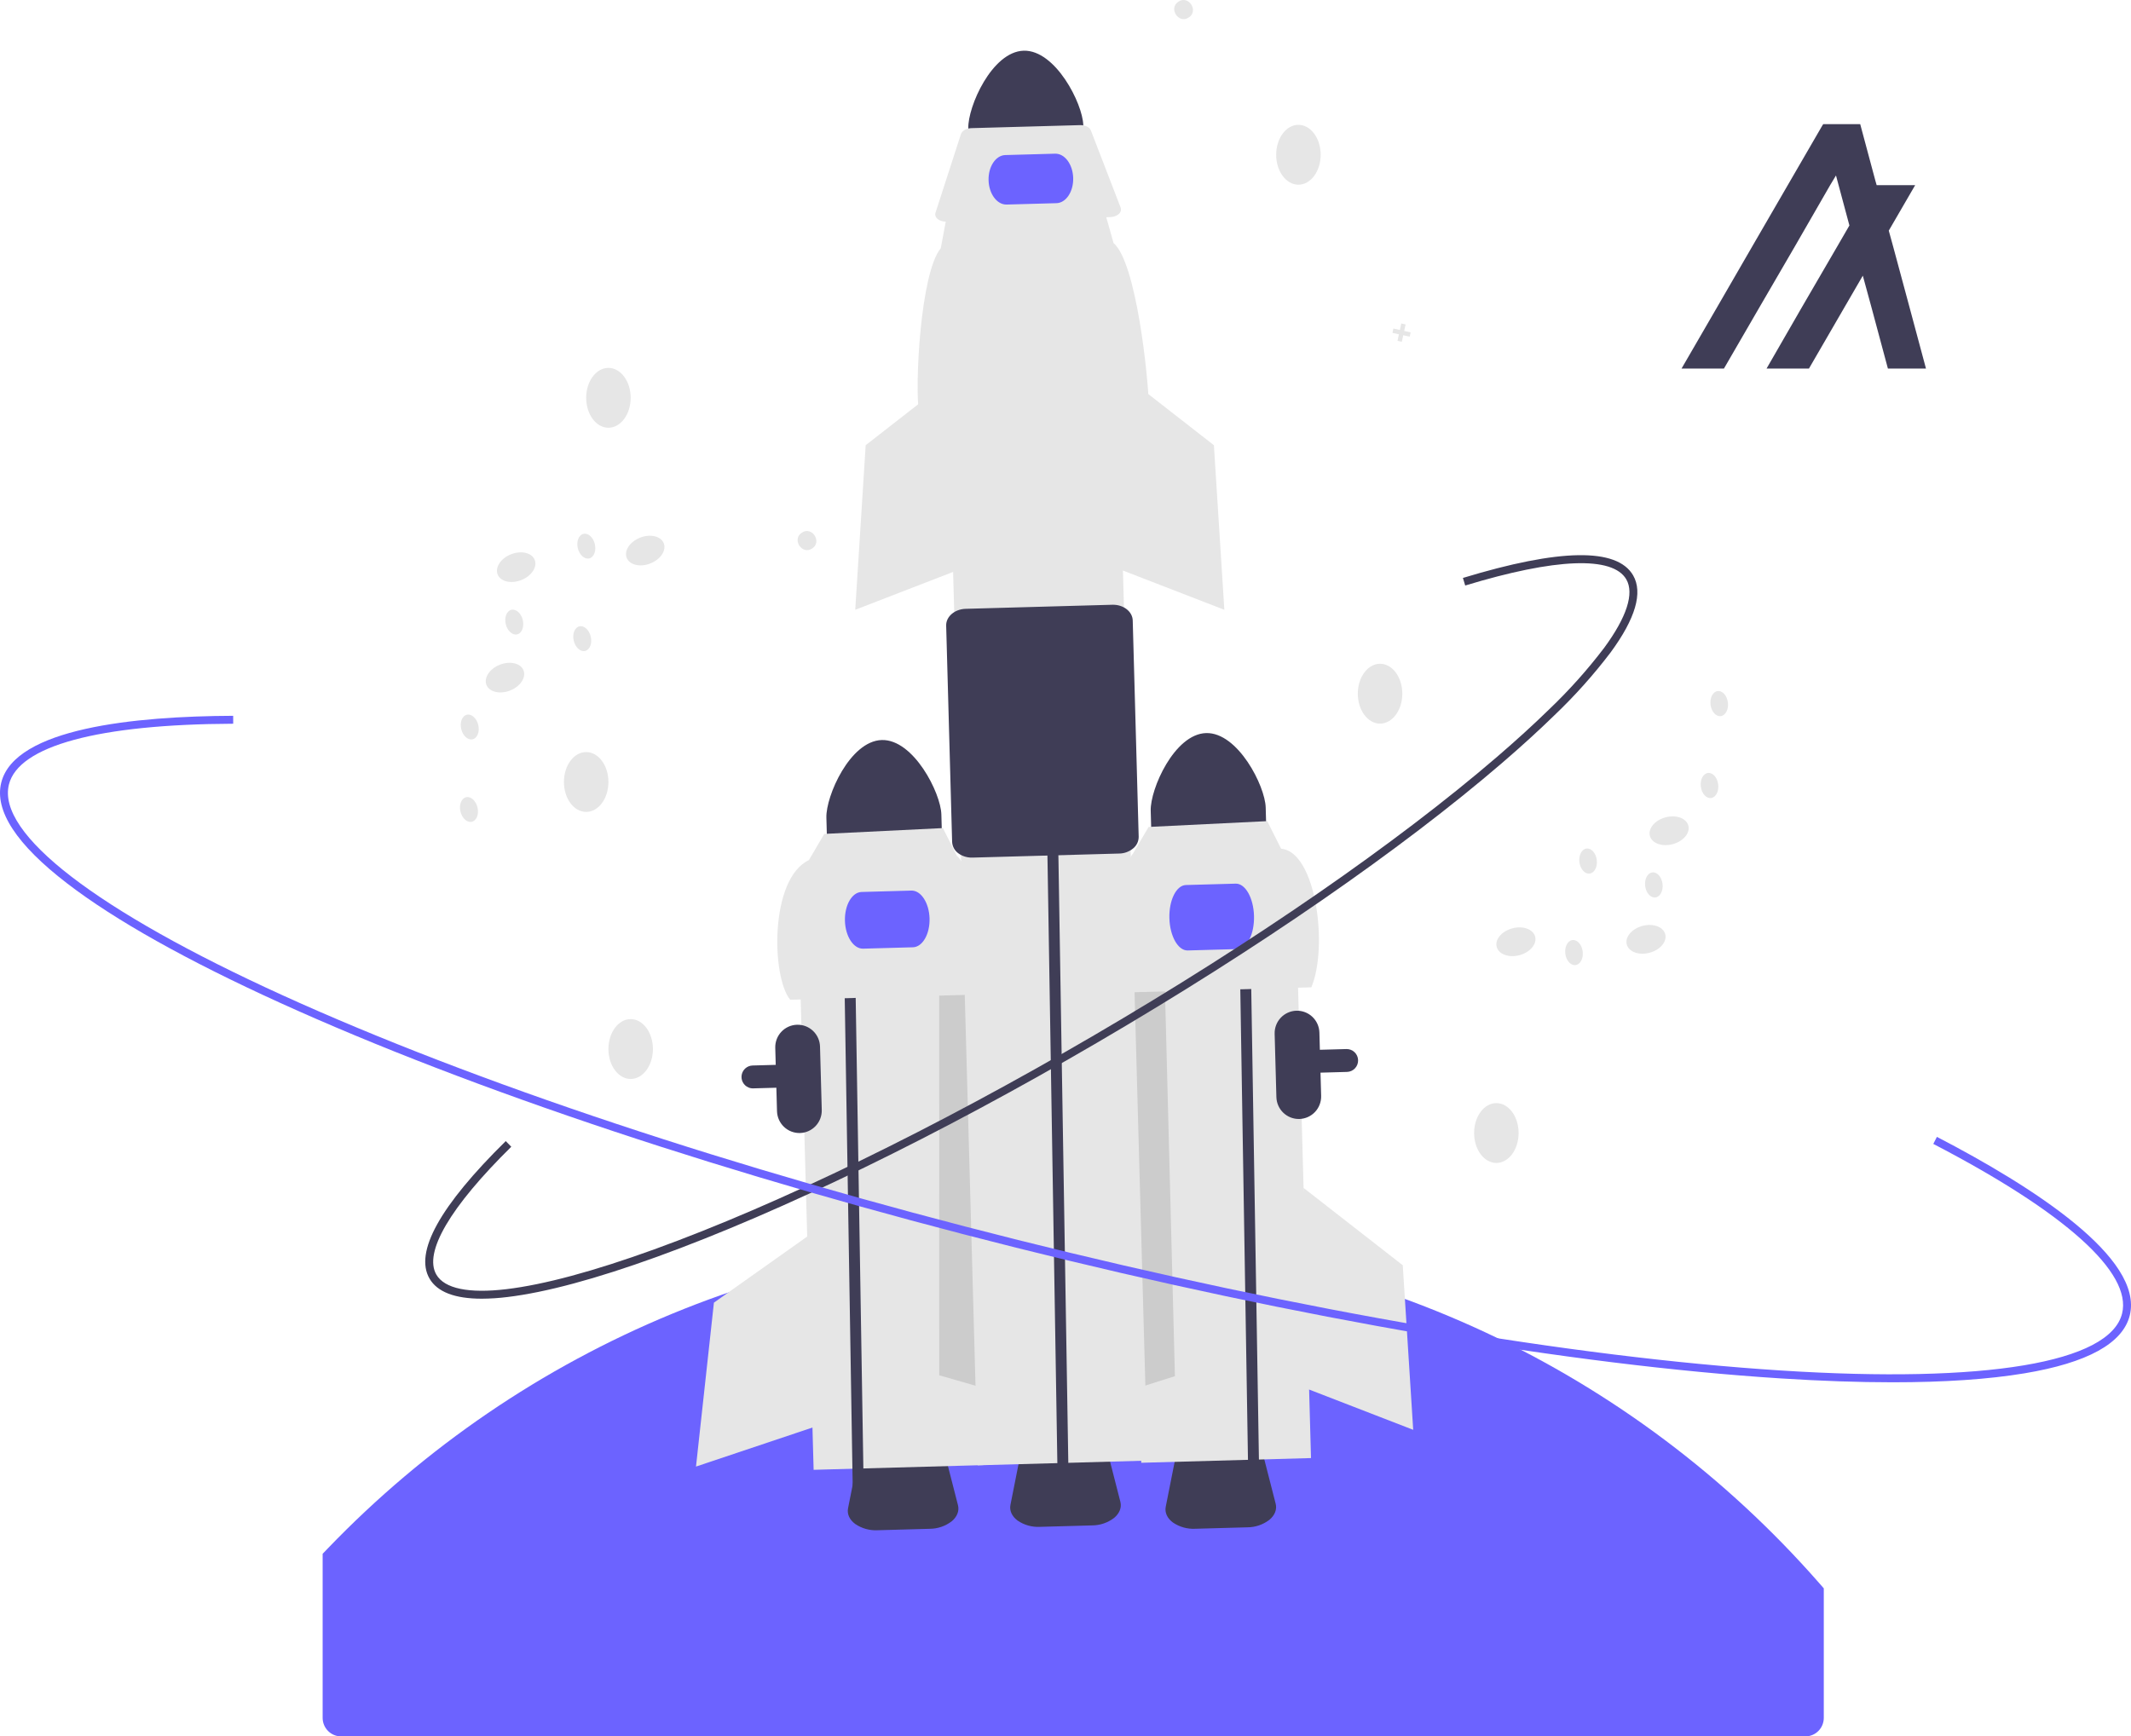 <svg width="100%" height="100%" viewBox="0 0 1081 881" fill="none" xmlns="http://www.w3.org/2000/svg">
<g clip-path="url(#clip0_570_3)">
<path d="M925.158 805.886V871.618C925.155 874.105 924.169 876.49 922.416 878.249C920.663 880.008 918.286 880.998 915.806 881.001H173.02C170.541 880.995 168.166 880.005 166.413 878.246C164.66 876.488 163.673 874.105 163.668 871.618V788.353C164.55 787.415 165.431 786.49 166.34 785.566C215.68 734.251 275.084 693.752 340.805 666.624C406.526 639.496 477.137 626.328 548.184 627.95C619.231 629.572 689.171 645.949 753.594 676.049C818.017 706.148 875.524 749.316 922.486 802.83C923.394 803.835 924.276 804.867 925.158 805.886Z" fill="#6C63FF"/>
<path d="M471.642 775.669L445.147 776.403C441.123 776.611 437.141 775.491 433.811 773.214C430.933 771.067 429.613 768.164 430.192 765.249L435.406 738.96C436.388 734.001 442.446 730.252 449.807 730.048L464.439 729.642C471.801 729.439 478.055 732.847 479.309 737.744L485.961 763.704C486.699 766.583 485.54 769.554 482.786 771.857C479.586 774.315 475.672 775.653 471.642 775.669Z" fill="#3F3D56"/>
<path d="M632.798 774.918L606.303 775.652C602.279 775.86 598.297 774.74 594.967 772.463C592.09 770.316 590.77 767.413 591.348 764.498L596.562 738.21C597.545 733.25 603.602 729.501 610.963 729.297L625.595 728.891C632.957 728.688 639.211 732.096 640.465 736.993L647.117 762.953C647.855 765.832 646.697 768.803 643.942 771.107C640.742 773.564 636.828 774.902 632.798 774.918Z" fill="#3F3D56"/>
<path d="M379.641 551.739C378.431 551.216 377.435 550.294 376.818 549.125C376.201 547.957 376 546.612 376.248 545.313C376.497 544.014 377.18 542.84 378.184 541.983C379.189 541.127 380.454 540.64 381.772 540.604L682.985 532.259C683.744 532.238 684.5 532.367 685.21 532.639C685.92 532.911 686.569 533.32 687.121 533.844C687.673 534.368 688.117 534.996 688.427 535.692C688.737 536.387 688.907 537.138 688.928 537.899V537.9C688.969 539.438 688.4 540.93 687.345 542.048C686.291 543.166 684.838 543.818 683.305 543.863L683.304 543.862L382.091 552.207C381.25 552.233 380.414 552.073 379.641 551.739Z" fill="#3F3D56"/>
<path d="M490.804 451.693L404.703 454.078L412.73 745.741L498.831 743.356L490.804 451.693Z" fill="#E6E6E6"/>
<path d="M492.989 446.452L476.438 491.689L476.452 697.784L496.62 703.586L492.989 446.452Z" fill="#CCCCCC"/>
<path d="M447.305 375.469C431.197 375.928 418.907 403.897 419.202 414.812L419.746 434.571L478.073 432.955L477.529 413.196C477.223 402.282 463.414 375.035 447.305 375.469Z" fill="#3F3D56"/>
<path d="M405.82 574.863C402.81 574.943 399.892 573.822 397.705 571.745C395.518 569.669 394.242 566.808 394.155 563.788L393.27 531.632C393.187 528.611 394.303 525.681 396.373 523.486C398.443 521.291 401.297 520.012 404.308 519.928C407.318 519.845 410.238 520.965 412.426 523.042C414.614 525.118 415.889 527.982 415.972 531.003L416.857 563.159C416.937 566.179 415.82 569.107 413.75 571.301C411.681 573.495 408.829 574.776 405.82 574.863Z" fill="#3F3D56"/>
<path d="M427.669 454.769L427.262 433.517L432.817 433.379L433.224 454.562L438.259 763.313L432.703 763.467" fill="#3F3D56"/>
<path d="M500.678 504.466L400.831 507.232C391.294 495.564 390.428 445.853 410.331 436.392L418.136 423.095L478.31 420.147L485.343 434.148C495.243 442.6 500.348 492.001 500.678 504.466Z" fill="#E6E6E6"/>
<path d="M463.097 480.624L437.848 481.324C432.975 481.459 428.833 475.117 428.614 467.188C428.396 459.259 432.184 452.697 437.056 452.562L462.306 451.862C467.178 451.727 471.32 458.07 471.539 465.999C471.757 473.927 467.969 480.489 463.097 480.624Z" fill="#6C63FF"/>
<path d="M414.2 624.037L362.153 660.924L353.061 744.095L413.777 723.741L414.2 624.037Z" fill="#E6E6E6"/>
<path d="M657.011 448.12L570.91 450.506L578.937 742.169L665.038 739.783L657.011 448.12Z" fill="#E6E6E6"/>
<path d="M572.973 447.427L590.689 492.217L596.004 698.244L575.993 704.569L572.973 447.427Z" fill="#CCCCCC"/>
<path d="M700.068 367.145C706.301 367.145 711.354 360.347 711.354 351.961C711.354 343.576 706.301 336.778 700.068 336.778C693.836 336.778 688.783 343.576 688.783 351.961C688.783 360.347 693.836 367.145 700.068 367.145Z" fill="#E6E6E6"/>
<path d="M759.063 590.05C765.295 590.05 770.348 583.252 770.348 574.867C770.348 566.481 765.295 559.684 759.063 559.684C752.83 559.684 747.777 566.481 747.777 574.867C747.777 583.252 752.83 590.05 759.063 590.05Z" fill="#E6E6E6"/>
<path d="M319.922 547.439C326.155 547.439 331.207 540.642 331.207 532.256C331.207 523.871 326.155 517.073 319.922 517.073C313.689 517.073 308.637 523.871 308.637 532.256C308.637 540.642 313.689 547.439 319.922 547.439Z" fill="#E6E6E6"/>
<path d="M611.83 371.944C595.722 372.403 583.432 400.372 583.728 411.286L584.272 431.046L642.598 429.43L642.054 409.67C641.749 398.756 627.939 371.51 611.83 371.944Z" fill="#3F3D56"/>
<path d="M628.509 461.421L628.102 440.17L633.656 440.03L634.064 461.215L639.099 769.966L633.543 770.12" fill="#3F3D56"/>
<path d="M665.203 500.94L565.356 503.707C563.615 493.149 565.867 443.882 574.856 432.866L582.661 419.569L642.835 416.622L649.868 430.622C667.634 432.075 673.849 480.489 665.203 500.94Z" fill="#E6E6E6"/>
<path d="M627.743 481.536L602.494 482.236C597.621 482.371 593.451 475.033 593.199 465.881C592.948 456.729 596.708 449.171 601.58 449.036L626.829 448.337C631.702 448.202 635.872 455.54 636.124 464.692C636.375 473.844 632.615 481.401 627.743 481.536Z" fill="#6C63FF"/>
<path d="M661.265 602.717L711.581 641.947L716.879 725.449L657.154 702.335L661.265 602.717Z" fill="#E6E6E6"/>
<path d="M308.637 217.022C314.869 217.022 319.922 210.225 319.922 201.839C319.922 193.454 314.869 186.656 308.637 186.656C302.404 186.656 297.352 193.454 297.352 201.839C297.352 210.225 302.404 217.022 308.637 217.022Z" fill="#E6E6E6"/>
<path d="M658.654 93.707C664.887 93.707 669.94 86.909 669.94 78.524C669.94 70.138 664.887 63.341 658.654 63.341C652.422 63.341 647.369 70.138 647.369 78.524C647.369 86.909 652.422 93.707 658.654 93.707Z" fill="#E6E6E6"/>
<path d="M297.352 411.944C303.584 411.944 308.637 405.147 308.637 396.761C308.637 388.376 303.584 381.578 297.352 381.578C291.119 381.578 286.066 388.376 286.066 396.761C286.066 405.147 291.119 411.944 297.352 411.944Z" fill="#E6E6E6"/>
<path d="M411.955 278.302C406.796 281.751 401.515 273.542 406.774 270.246C411.933 266.797 417.214 275.006 411.955 278.302Z" fill="#E6E6E6"/>
<path d="M602.996 8.886C597.837 12.335 592.556 4.126 597.815 0.83C602.974 -2.619 608.255 5.59 602.996 8.886Z" fill="#E6E6E6"/>
<path d="M715.588 168.621L712.305 167.899L713.024 164.604L710.836 164.123L710.116 167.418L706.833 166.697L706.354 168.892L709.636 169.615L708.917 172.908L711.105 173.389L711.826 170.094L715.108 170.817L715.588 168.621Z" fill="#E6E6E6"/>
<path d="M519.293 25.723C503.185 26.182 490.895 54.151 491.191 65.066L491.735 84.825L550.061 83.209L549.517 63.45C549.212 52.535 535.402 25.289 519.293 25.723Z" fill="#3F3D56"/>
<path d="M554.023 773.947L527.528 774.681C523.503 774.889 519.522 773.769 516.191 771.493C513.314 769.345 511.994 766.442 512.573 763.527L517.787 737.239C518.769 732.279 524.827 728.53 532.188 728.326L546.82 727.921C554.182 727.717 560.436 731.125 561.69 736.022L568.341 761.982C569.079 764.861 567.921 767.832 565.167 770.136C561.966 772.593 558.052 773.932 554.023 773.947Z" fill="#3F3D56"/>
<path d="M565.839 151.511L479.738 153.896L495.965 743.459L582.065 741.074L565.839 151.511Z" fill="#E6E6E6"/>
<path d="M531.386 436.895L530.979 415.643L536.533 415.505L536.941 436.688L541.976 745.439L536.42 745.593" fill="#3F3D56"/>
<path d="M582.79 205.468L466.127 208.701C464.093 196.364 466.725 138.8 477.227 125.929L480.105 110.566L560.658 108.334L564.873 123.307C576.44 133.183 582.405 190.904 582.79 205.468Z" fill="#E6E6E6"/>
<path d="M563.204 110.147L480.078 112.45C477.009 112.535 474.476 110.919 474.419 108.84C474.411 108.54 474.455 108.242 474.548 107.957L487.46 68.047C488.013 66.338 490.214 65.083 492.782 65.012L547.91 63.485C550.478 63.413 552.745 64.545 553.391 66.221L568.478 105.355C569.25 107.356 567.468 109.439 564.498 110.007C564.071 110.088 563.638 110.135 563.204 110.147Z" fill="#E6E6E6"/>
<path d="M488.278 434.184C487.528 433.862 486.819 433.45 486.166 432.958C485.231 432.3 484.458 431.435 483.908 430.431C483.357 429.427 483.042 428.31 482.988 427.165L479.967 317.418C479.843 312.875 484.276 309.054 489.85 308.899L564.267 306.837C569.842 306.681 574.477 310.253 574.603 314.796L577.623 424.544C577.632 425.69 577.38 426.823 576.885 427.856C576.39 428.889 575.666 429.794 574.769 430.503C572.781 432.128 570.304 433.03 567.74 433.063L493.325 435.124C491.594 435.182 489.872 434.862 488.278 434.184Z" fill="#3F3D56"/>
<path d="M535.908 103.084L510.658 103.784C505.786 103.919 501.666 98.396 501.476 91.474C501.285 84.552 505.095 78.809 509.967 78.674L535.217 77.974C540.089 77.839 544.209 83.362 544.4 90.284C544.59 97.207 540.78 102.949 535.908 103.084Z" fill="#6C63FF"/>
<path d="M659.144 567.739C656.134 567.819 653.216 566.698 651.029 564.622C648.842 562.546 647.566 559.684 647.479 556.665L646.594 524.508C646.513 521.488 647.63 518.56 649.7 516.367C651.77 514.174 654.623 512.895 657.632 512.812C660.641 512.729 663.56 513.847 665.748 515.923C667.935 517.998 669.211 520.86 669.296 523.879L670.181 556.036C670.261 559.055 669.144 561.983 667.074 564.177C665.005 566.371 662.153 567.652 659.144 567.739Z" fill="#3F3D56"/>
<path d="M244.413 658.924C230.725 658.924 221.826 655.511 217.887 648.727C210.12 635.349 223.129 611.876 256.551 578.959L259.358 581.828C228.313 612.406 214.814 635.445 221.35 646.703C225.485 653.824 237.793 656.377 256.951 654.081C275.968 651.803 301.171 645.013 331.86 633.902C395.038 611.025 474.302 572.437 555.05 525.245C635.795 478.054 708.35 427.911 759.352 384.056C769.148 375.631 778.038 367.526 785.776 359.968C795.933 350.288 805.304 339.81 813.798 328.633C825.238 313.048 829.099 301.047 824.964 293.925C818.057 282.029 789.043 283.148 743.262 297.078L742.1 293.23C791.217 278.286 820.263 277.838 828.427 291.901C833.5 300.638 829.664 313.799 817.026 331.018C808.401 342.372 798.886 353.016 788.572 362.849C780.774 370.466 771.82 378.628 761.96 387.109C710.78 431.118 638.015 481.41 557.067 528.719C476.117 576.03 396.619 614.728 333.22 637.684C302.246 648.9 276.745 655.76 257.426 658.073C253.109 658.613 248.764 658.897 244.413 658.924Z" fill="#3F3D56"/>
<path d="M565.464 186.655L615.778 225.885L621.076 309.387L561.352 286.274L565.464 186.655Z" fill="#E6E6E6"/>
<path d="M489.453 186.655L439.138 225.885L433.84 309.387L493.565 286.274L489.453 186.655Z" fill="#E6E6E6"/>
<path d="M264.376 294.335C269.575 292.316 272.655 287.737 271.255 284.108C269.855 280.479 264.505 279.174 259.305 281.193C254.106 283.213 251.026 287.792 252.426 291.421C253.826 295.05 259.176 296.355 264.376 294.335Z" fill="#E6E6E6"/>
<path d="M329.84 285.909C335.04 283.89 338.12 279.311 336.72 275.682C335.32 272.053 329.97 270.748 324.77 272.767C319.57 274.787 316.491 279.366 317.891 282.995C319.291 286.624 324.641 287.929 329.84 285.909Z" fill="#E6E6E6"/>
<path d="M258.698 350.374C263.897 348.355 266.977 343.776 265.577 340.147C264.177 336.518 258.827 335.213 253.627 337.232C248.428 339.252 245.348 343.831 246.748 347.46C248.148 351.089 253.498 352.394 258.698 350.374Z" fill="#E6E6E6"/>
<path d="M239.758 375.093C242.144 374.527 243.419 371.278 242.608 367.838C241.796 364.398 239.204 362.068 236.819 362.634C234.434 363.201 233.158 366.449 233.97 369.889C234.781 373.33 237.373 375.66 239.758 375.093Z" fill="#E6E6E6"/>
<path d="M239.37 416.944C241.755 416.377 243.031 413.129 242.219 409.689C241.407 406.248 238.816 403.919 236.43 404.485C234.045 405.052 232.769 408.3 233.581 411.74C234.392 415.18 236.984 417.51 239.37 416.944Z" fill="#E6E6E6"/>
<path d="M296.827 330.262C299.212 329.695 300.488 326.447 299.676 323.007C298.864 319.567 296.273 317.237 293.887 317.803C291.502 318.37 290.226 321.618 291.038 325.058C291.85 328.499 294.441 330.828 296.827 330.262Z" fill="#E6E6E6"/>
<path d="M262.348 321.862C264.733 321.295 266.009 318.047 265.198 314.607C264.386 311.166 261.794 308.837 259.409 309.403C257.024 309.969 255.748 313.218 256.559 316.658C257.371 320.098 259.963 322.428 262.348 321.862Z" fill="#E6E6E6"/>
<path d="M298.893 283.325C301.278 282.758 302.554 279.51 301.742 276.07C300.931 272.629 298.339 270.299 295.954 270.866C293.568 271.432 292.293 274.681 293.104 278.121C293.916 281.561 296.508 283.891 298.893 283.325Z" fill="#E6E6E6"/>
<path d="M836.784 483.399C842.172 481.959 845.73 477.744 844.732 473.983C843.734 470.223 838.557 468.341 833.169 469.781C827.782 471.221 824.223 475.436 825.221 479.197C826.22 482.957 831.396 484.838 836.784 483.399Z" fill="#E6E6E6"/>
<path d="M770.794 484.625C776.181 483.186 779.74 478.97 778.742 475.21C777.744 471.449 772.567 469.568 767.179 471.008C761.791 472.447 758.233 476.663 759.231 480.423C760.229 484.183 765.406 486.065 770.794 484.625Z" fill="#E6E6E6"/>
<path d="M848.509 428.313C853.896 426.873 857.455 422.658 856.457 418.897C855.458 415.137 850.282 413.256 844.894 414.695C839.506 416.135 835.948 420.35 836.946 424.111C837.944 427.871 843.121 429.752 848.509 428.313Z" fill="#E6E6E6"/>
<path d="M867.971 404.897C870.404 404.594 872.024 401.505 871.591 397.996C871.157 394.488 868.833 391.889 866.401 392.191C863.968 392.494 862.348 395.583 862.781 399.092C863.215 402.601 865.538 405.199 867.971 404.897Z" fill="#E6E6E6"/>
<path d="M872.899 363.338C875.331 363.036 876.952 359.946 876.518 356.438C876.085 352.929 873.761 350.33 871.329 350.633C868.896 350.935 867.275 354.025 867.709 357.533C868.142 361.042 870.466 363.641 872.899 363.338Z" fill="#E6E6E6"/>
<path d="M806.379 443.23C808.812 442.927 810.432 439.838 809.999 436.329C809.565 432.821 807.242 430.222 804.809 430.524C802.376 430.827 800.756 433.916 801.189 437.425C801.623 440.934 803.946 443.532 806.379 443.23Z" fill="#E6E6E6"/>
<path d="M839.742 455.346C842.175 455.043 843.796 451.954 843.362 448.445C842.928 444.937 840.605 442.338 838.172 442.641C835.74 442.943 834.119 446.033 834.553 449.541C834.986 453.05 837.31 455.649 839.742 455.346Z" fill="#E6E6E6"/>
<path d="M799.233 489.662C801.665 489.36 803.286 486.27 802.852 482.762C802.419 479.253 800.095 476.654 797.662 476.957C795.23 477.26 793.609 480.349 794.043 483.858C794.476 487.366 796.8 489.965 799.233 489.662Z" fill="#E6E6E6"/>
<path d="M960.08 701.336C942.83 701.336 923.923 700.682 903.36 699.373C797 692.597 659.232 669.037 515.433 633.035C371.635 597.034 238.985 552.889 141.922 508.736C94.639 487.227 58.35 466.868 34.063 448.221C8.35 428.482 -2.897 411.275 0.633 397.082C7.51 369.432 68.407 363.382 118.282 363.177L118.299 367.198C49.807 367.48 9.401 378.439 4.522 398.056C-1.693 423.041 48.991 462.047 143.577 505.074C240.427 549.129 372.832 593.189 516.404 629.134C659.974 665.079 797.489 688.598 903.614 695.36C1007.26 701.965 1070.26 691.423 1076.48 666.437C1081.64 645.693 1047.62 615.134 980.705 580.387L982.548 576.817C1031.17 602.064 1087.61 638.275 1080.37 667.411C1076.84 681.604 1058.85 691.491 1026.91 696.796C1008.7 699.82 986.337 701.336 960.08 701.336Z" fill="#6C63FF"/>
<path d="M874.508 187L892.504 155.945L910.501 125L928.388 93.945L931.35 89.025L932.667 93.945L938.154 114.393L932.009 125L914.012 155.945L896.126 187H917.634L935.63 155.945L944.958 139.871L949.347 155.945L957.687 187H977L968.66 155.945L960.32 125L958.126 117.018L971.513 93.945H951.981L951.322 91.649L944.519 66.28L943.641 63H924.876L924.437 63.656L906.88 93.945L888.883 125L870.996 155.945L853 187H874.508Z" fill="#3F3D56"/>
</g>
<defs>
<clipPath id="clip0_570_3">
<rect width="1081" height="881" fill="white"/>
</clipPath>
</defs>
</svg>
